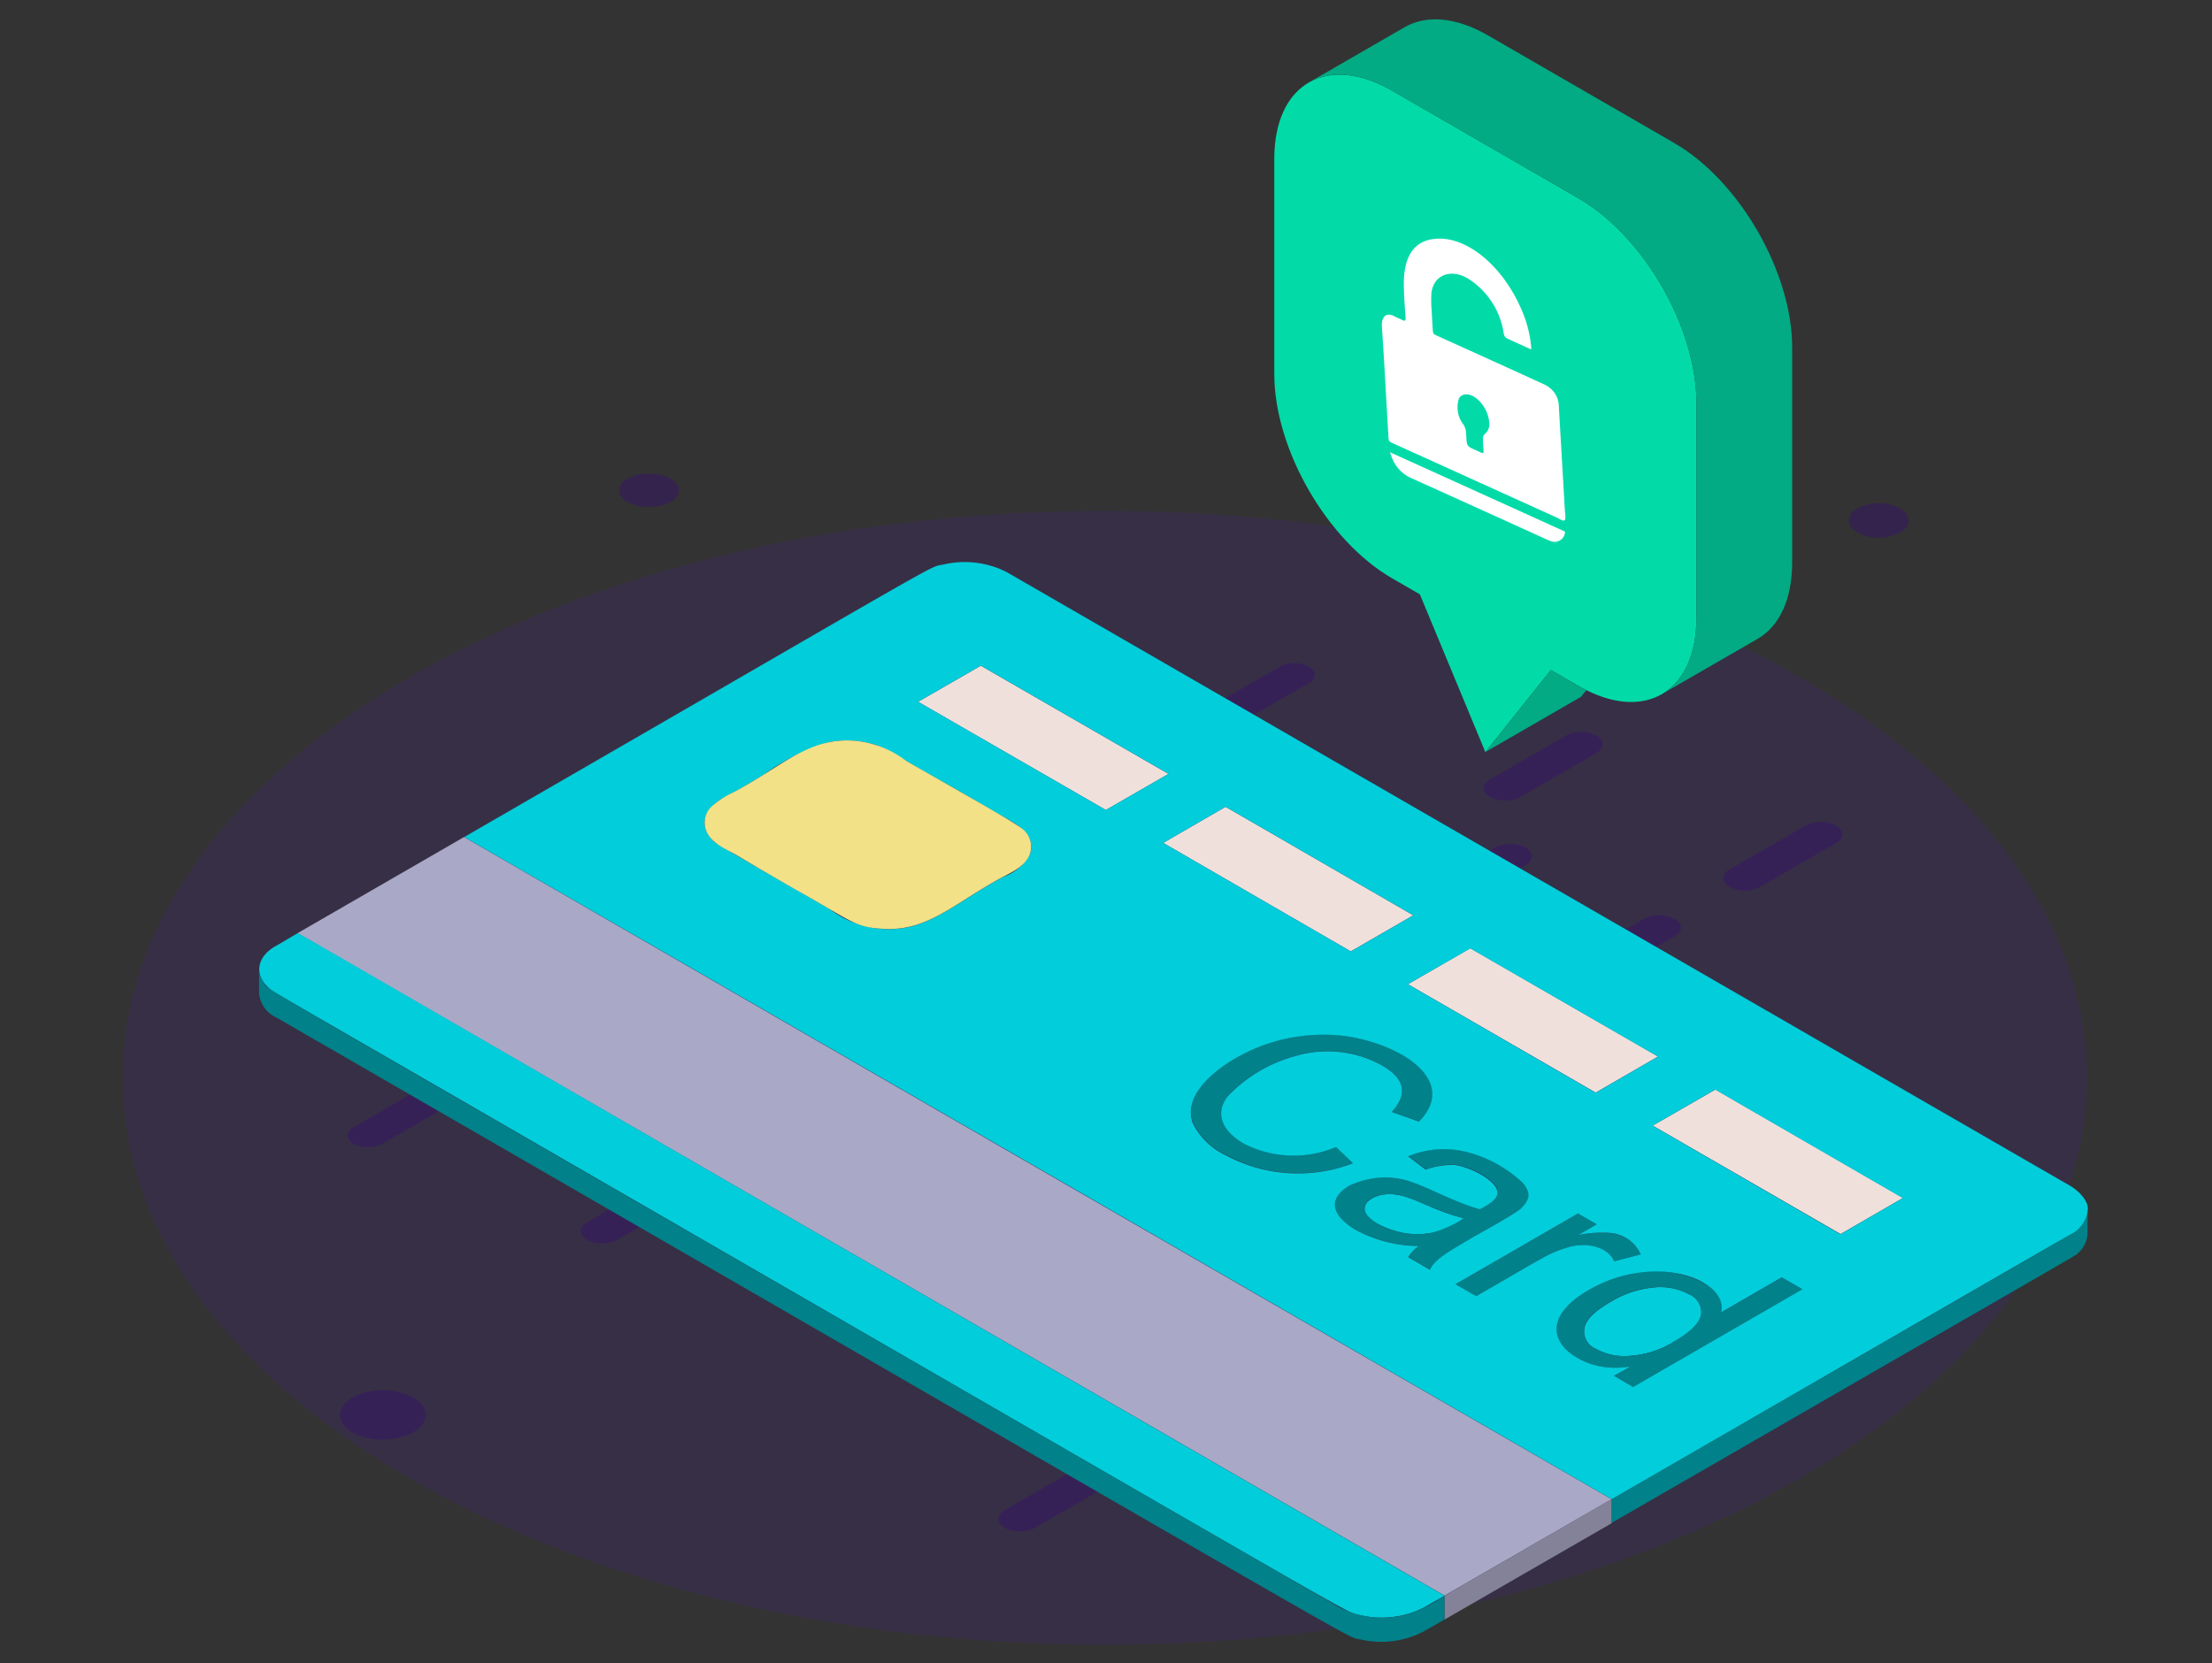 <svg xmlns="http://www.w3.org/2000/svg" width="343" height="258" viewBox="0 0 343 258">
  <rect x="0" y="0" width="343" height="258" fill="#333333" stroke="none"/>
  <g id="Grupo_56543" data-name="Grupo 56543" transform="translate(-215.5 -516)">
    <rect id="Rectángulo_5734" data-name="Rectángulo 5734" width="343" height="258" transform="translate(215.5 516)" fill="none"/>
    <g id="Grupo_56542" data-name="Grupo 56542" transform="translate(179.772 487.726)">
      <g id="Grupo_56540" data-name="Grupo 56540" transform="translate(54.728 101.707)">
        <path id="Floor" d="M207.037,191.678c84.118,0,152.31,39.37,152.31,87.935s-68.192,87.936-152.31,87.936S54.728,328.179,54.728,279.613,122.92,191.678,207.037,191.678Z" transform="translate(-54.728 -185.877)" fill="#571cc4" opacity="0.131" style="isolation: isolate"/>
        <g id="Grupo_56539" data-name="Grupo 56539" transform="translate(33.708)" opacity="0.4">
          <g id="Grupo_54847" data-name="Grupo 54847">
            <g id="Grupo_54847-2" data-name="Grupo 54847-2" transform="translate(37.324 40.082)">
              <g id="Grupo_53310" data-name="Grupo 53310" transform="translate(0 34.283)">
                <path id="Trazado_99511" data-name="Trazado 99511" d="M250.145,377.029,209.9,400.277a5.228,5.228,0,0,1-4.735,0h0c-1.306-.756-1.306-1.981,0-2.737l40.244-23.248a5.229,5.229,0,0,1,4.735,0h0C251.452,375.053,251.452,376.274,250.145,377.029Z" transform="translate(-204.187 -355.768)" fill="#350d73"/>
                <path id="Trazado_99512" data-name="Trazado 99512" d="M336.508,339.246l-21.267,12.288a5.227,5.227,0,0,1-4.735,0h0c-1.306-.756-1.306-1.981,0-2.738l21.267-12.288a5.227,5.227,0,0,1,4.735,0h0C337.815,337.265,337.815,338.491,336.508,339.246Z" transform="translate(-259.463 -335.943)" fill="#350d73"/>
              </g>
              <path id="Trazado_99513" data-name="Trazado 99513" d="M275.25,336.86l-40.243,23.248a5.225,5.225,0,0,1-4.735,0h0c-1.307-.756-1.307-1.981,0-2.738l40.244-23.247a5.225,5.225,0,0,1,4.735,0h0C276.557,334.884,276.557,336.1,275.25,336.86Z" transform="translate(-217.361 -300.407)" fill="#350d73"/>
              <path id="Trazado_99514" data-name="Trazado 99514" d="M383.523,274.313l-40.244,23.248a5.228,5.228,0,0,1-4.735,0h0c-1.306-.756-1.306-1.981,0-2.738l40.244-23.248a5.228,5.228,0,0,1,4.735,0h0C384.834,272.331,384.834,273.559,383.523,274.313Z" transform="translate(-274.175 -267.586)" fill="#350d73"/>
              <path id="Trazado_99515" data-name="Trazado 99515" d="M432.154,297.556,391.91,320.8a5.226,5.226,0,0,1-4.735,0h0c-1.306-.756-1.306-1.981,0-2.737l40.245-23.247a5.227,5.227,0,0,1,4.735,0h0C433.466,295.574,433.466,296.8,432.154,297.556Z" transform="translate(-299.694 -279.783)" fill="#350d73"/>
              <path id="Trazado_99516" data-name="Trazado 99516" d="M303.78,389.866,292,396.668a5.228,5.228,0,0,1-4.735,0h0c-1.307-.756-1.307-1.981,0-2.738l11.781-6.8a5.229,5.229,0,0,1,4.735,0h0C305.086,387.884,305.086,389.11,303.78,389.866Z" transform="translate(-247.267 -328.221)" fill="#350d73"/>
              <path id="Trazado_99517" data-name="Trazado 99517" d="M516.3,267.107l-11.782,6.808a5.227,5.227,0,0,1-4.735,0h0c-1.307-.756-1.307-1.981,0-2.738l11.78-6.8a5.229,5.229,0,0,1,4.735,0h0C517.605,265.13,517.605,266.35,516.3,267.107Z" transform="translate(-358.783 -263.807)" fill="#350d73"/>
              <path id="Trazado_99518" data-name="Trazado 99518" d="M292.086,301.464l-40.244,23.248a5.229,5.229,0,0,1-4.735,0h0c-1.306-.756-1.306-1.981,0-2.738l40.245-23.247a5.227,5.227,0,0,1,4.735,0h0C293.4,299.483,293.4,300.71,292.086,301.464Z" transform="translate(-226.195 -281.834)" fill="#350d73"/>
              <path id="Trazado_99519" data-name="Trazado 99519" d="M376.232,271.016l-11.782,6.8a5.228,5.228,0,0,1-4.735,0h0c-1.307-.756-1.307-1.982,0-2.738l11.78-6.8a5.228,5.228,0,0,1,4.735,0h0C377.539,269.034,377.539,270.261,376.232,271.016Z" transform="translate(-285.284 -265.855)" fill="#350d73"/>
            </g>
            <g id="Grupo_54848" data-name="Grupo 54848" transform="translate(74.49 54.03)">
              <g id="Grupo_53312" data-name="Grupo 53312" transform="translate(0 34.286)">
                <path id="Trazado_99520" data-name="Trazado 99520" d="M328.346,406.393,288.1,429.641a5.224,5.224,0,0,1-4.735,0h0c-1.307-.756-1.307-1.981,0-2.737l40.244-23.248a5.224,5.224,0,0,1,4.735,0h0C329.653,404.412,329.653,405.638,328.346,406.393Z" transform="translate(-282.388 -385.128)" fill="#350d73"/>
                <path id="Trazado_99521" data-name="Trazado 99521" d="M414.709,368.6l-21.267,12.288a5.228,5.228,0,0,1-4.735,0h0c-1.306-.756-1.306-1.981,0-2.738l21.266-12.288a5.228,5.228,0,0,1,4.735,0h0C416.021,366.624,416.021,367.846,414.709,368.6Z" transform="translate(-337.664 -365.296)" fill="#350d73"/>
              </g>
              <path id="Trazado_99522" data-name="Trazado 99522" d="M353.445,366.226,313.2,389.474a5.228,5.228,0,0,1-4.735,0h0c-1.307-.756-1.307-1.981,0-2.738L348.7,363.488a5.228,5.228,0,0,1,4.735,0h0C354.752,364.244,354.752,365.471,353.445,366.226Z" transform="translate(-295.555 -329.764)" fill="#350d73"/>
              <path id="Trazado_99523" data-name="Trazado 99523" d="M461.734,303.668,421.49,326.915a5.228,5.228,0,0,1-4.735,0h0c-1.307-.756-1.307-1.981,0-2.738L457,300.929a5.229,5.229,0,0,1,4.735,0h0C463.04,301.691,463.04,302.916,461.734,303.668Z" transform="translate(-352.381 -296.937)" fill="#350d73"/>
              <path id="Trazado_99524" data-name="Trazado 99524" d="M510.366,326.909l-40.244,23.248a5.224,5.224,0,0,1-4.735,0h0c-1.307-.756-1.307-1.981,0-2.737l40.244-23.248a5.224,5.224,0,0,1,4.735,0h0C511.672,324.933,511.672,326.155,510.366,326.909Z" transform="translate(-377.9 -309.133)" fill="#350d73"/>
              <path id="Trazado_99525" data-name="Trazado 99525" d="M381.992,419.231l-11.78,6.8a5.226,5.226,0,0,1-4.735,0h0c-1.306-.756-1.306-1.981,0-2.737l11.78-6.8a5.225,5.225,0,0,1,4.735,0h0C383.3,417.25,383.3,418.476,381.992,419.231Z" transform="translate(-325.474 -357.578)" fill="#350d73"/>
              <path id="Trazado_99526" data-name="Trazado 99526" d="M594.5,296.462l-11.78,6.8a5.226,5.226,0,0,1-4.735,0h0c-1.307-.756-1.307-1.981,0-2.737l11.78-6.8a5.225,5.225,0,0,1,4.735,0h0C595.807,294.481,595.807,295.708,594.5,296.462Z" transform="translate(-436.985 -293.156)" fill="#350d73"/>
              <path id="Trazado_99527" data-name="Trazado 99527" d="M370.3,330.828l-40.244,23.248a5.225,5.225,0,0,1-4.735,0h0c-1.307-.756-1.307-1.981,0-2.738l40.244-23.247a5.225,5.225,0,0,1,4.735,0h0C371.605,328.847,371.605,330.073,370.3,330.828Z" transform="translate(-304.402 -311.19)" fill="#350d73"/>
              <path id="Trazado_99528" data-name="Trazado 99528" d="M454.434,300.375l-11.78,6.8a5.225,5.225,0,0,1-4.735,0h0c-1.306-.756-1.306-1.981,0-2.737l11.781-6.8a5.227,5.227,0,0,1,4.735,0h0C455.74,298.4,455.74,299.618,454.434,300.375Z" transform="translate(-363.487 -295.21)" fill="#350d73"/>
            </g>
            <path id="Trazado_102646" data-name="Trazado 102646" d="M137.006,479.777c2.6,1.5,2.6,3.931,0,5.432a10.388,10.388,0,0,1-9.4,0c-2.6-1.5-2.6-3.93,0-5.432A10.385,10.385,0,0,1,137.006,479.777Z" transform="translate(-125.653 -336.462)" fill="#350d73"/>
            <path id="Trazado_102647" data-name="Trazado 102647" d="M517.2,459.23c2.926,1.69,2.926,4.433,0,6.122a11.7,11.7,0,0,1-10.593,0c-2.927-1.69-2.926-4.433,0-6.122A11.7,11.7,0,0,1,517.2,459.23Z" transform="translate(-324.404 -325.606)" fill="#350d73"/>
            <g id="Grupo_54849" data-name="Grupo 54849" transform="translate(102.095 86.585)">
              <g id="Grupo_53321" data-name="Grupo 53321" transform="translate(0 32.43)">
                <path id="Trazado_99610" data-name="Trazado 99610" d="M386.43,470.986l-40.244,23.248a5.228,5.228,0,0,1-4.735,0h0c-1.306-.756-1.306-1.981,0-2.738l40.244-23.248a5.228,5.228,0,0,1,4.735,0h0C387.742,469,387.742,470.231,386.43,470.986Z" transform="translate(-340.471 -449.72)" fill="#350d73"/>
                <path id="Trazado_99611" data-name="Trazado 99611" d="M472.8,433.193l-21.267,12.288a5.225,5.225,0,0,1-4.735,0h0c-1.307-.756-1.307-1.981,0-2.737l21.267-12.288a5.228,5.228,0,0,1,4.735,0h0C474.111,431.212,474.111,432.438,472.8,433.193Z" transform="translate(-395.753 -429.889)" fill="#350d73"/>
              </g>
              <path id="Trazado_99612" data-name="Trazado 99612" d="M411.536,430.817l-40.244,23.247a5.226,5.226,0,0,1-4.735,0h0c-1.307-.756-1.307-1.981,0-2.737L406.8,428.08a5.225,5.225,0,0,1,4.735,0h0C412.847,428.836,412.847,430.062,411.536,430.817Z" transform="translate(-353.645 -396.213)" fill="#350d73"/>
              <path id="Trazado_99613" data-name="Trazado 99613" d="M519.818,368.26l-40.244,23.248a5.227,5.227,0,0,1-4.735,0h0c-1.306-.756-1.306-1.981,0-2.738l40.244-23.248a5.227,5.227,0,0,1,4.735,0h0C521.124,366.283,521.124,367.506,519.818,368.26Z" transform="translate(-410.465 -363.387)" fill="#350d73"/>
              <path id="Trazado_99614" data-name="Trazado 99614" d="M568.448,391.5,528.205,414.75a5.229,5.229,0,0,1-4.735,0h0c-1.306-.756-1.306-1.981,0-2.738l40.244-23.248a5.228,5.228,0,0,1,4.735,0h0C569.755,389.526,569.755,390.747,568.448,391.5Z" transform="translate(-435.983 -375.583)" fill="#350d73"/>
              <path id="Trazado_99615" data-name="Trazado 99615" d="M440.074,483.813l-11.782,6.8a5.228,5.228,0,0,1-4.735,0h0c-1.306-.756-1.306-1.982,0-2.738l11.781-6.8a5.227,5.227,0,0,1,4.735,0h0C441.381,481.837,441.381,483.062,440.074,483.813Z" transform="translate(-383.555 -424.022)" fill="#350d73"/>
              <path id="Trazado_99616" data-name="Trazado 99616" d="M428.382,395.421l-40.243,23.248a5.227,5.227,0,0,1-4.735,0h0c-1.306-.756-1.306-1.981,0-2.737l40.244-23.248a5.227,5.227,0,0,1,4.735,0h0C429.689,393.439,429.689,394.665,428.382,395.421Z" transform="translate(-362.486 -377.639)" fill="#350d73"/>
              <path id="Trazado_99617" data-name="Trazado 99617" d="M512.518,364.962l-11.78,6.8a5.228,5.228,0,0,1-4.735,0h0c-1.306-.756-1.306-1.981,0-2.738l11.78-6.8a5.228,5.228,0,0,1,4.735,0h0C513.825,362.98,513.825,364.207,512.518,364.962Z" transform="translate(-421.57 -361.654)" fill="#350d73"/>
            </g>
            <g id="Grupo_54850" data-name="Grupo 54850" transform="translate(1.204 29.424)">
              <g id="Grupo_53323" data-name="Grupo 53323" transform="translate(0 32.437)">
                <path id="Trazado_99618" data-name="Trazado 99618" d="M171.668,348.5,133.595,370.5a4.964,4.964,0,0,1-4.481,0h0a1.365,1.365,0,0,1,0-2.586l38.073-22a4.965,4.965,0,0,1,4.481,0h0A1.368,1.368,0,0,1,171.668,348.5Z" transform="translate(-128.187 -328.39)" fill="#350d73"/>
                <path id="Trazado_99619" data-name="Trazado 99619" d="M253.376,312.753l-20.122,11.624a4.964,4.964,0,0,1-4.481,0h0a1.365,1.365,0,0,1,0-2.586L248.9,310.167a4.965,4.965,0,0,1,4.481,0h0A1.365,1.365,0,0,1,253.376,312.753Z" transform="translate(-180.482 -309.633)" fill="#350d73"/>
              </g>
              <path id="Trazado_99620" data-name="Trazado 99620" d="M195.421,310.5l-38.073,22a4.965,4.965,0,0,1-4.481,0h0a1.365,1.365,0,0,1,0-2.586l38.073-22a4.965,4.965,0,0,1,4.481,0h0A1.365,1.365,0,0,1,195.421,310.5Z" transform="translate(-140.651 -276.016)" fill="#350d73"/>
              <path id="Trazado_99621" data-name="Trazado 99621" d="M297.865,251.32l-38.073,22a4.961,4.961,0,0,1-4.481,0h0a1.365,1.365,0,0,1,0-2.586l38.073-22a4.962,4.962,0,0,1,4.481,0h0A1.365,1.365,0,0,1,297.865,251.32Z" transform="translate(-194.407 -244.959)" fill="#350d73"/>
              <path id="Trazado_99622" data-name="Trazado 99622" d="M343.871,273.311l-38.073,22a4.965,4.965,0,0,1-4.481,0h0a1.365,1.365,0,0,1,0-2.586l38.073-22a4.964,4.964,0,0,1,4.481,0h0A1.365,1.365,0,0,1,343.871,273.311Z" transform="translate(-218.548 -256.499)" fill="#350d73"/>
              <path id="Trazado_99623" data-name="Trazado 99623" d="M222.417,360.646l-11.143,6.436a4.965,4.965,0,0,1-4.481,0h0a1.365,1.365,0,0,1,0-2.586l11.143-6.436a4.965,4.965,0,0,1,4.481,0h0A1.365,1.365,0,0,1,222.417,360.646Z" transform="translate(-168.947 -302.327)" fill="#350d73"/>
              <path id="Trazado_99624" data-name="Trazado 99624" d="M423.475,244.5l-11.143,6.436a4.964,4.964,0,0,1-4.481,0h0a1.365,1.365,0,0,1,0-2.586l11.143-6.436a4.964,4.964,0,0,1,4.481,0h0A1.365,1.365,0,0,1,423.475,244.5Z" transform="translate(-274.45 -241.383)" fill="#350d73"/>
              <path id="Trazado_99625" data-name="Trazado 99625" d="M211.359,277.015l-38.073,22a4.964,4.964,0,0,1-4.481,0h0a1.365,1.365,0,0,1,0-2.586l38.073-22a4.965,4.965,0,0,1,4.481,0h0A1.365,1.365,0,0,1,211.359,277.015Z" transform="translate(-149.014 -258.443)" fill="#350d73"/>
              <path id="Trazado_99626" data-name="Trazado 99626" d="M290.962,248.207l-11.143,6.436a4.964,4.964,0,0,1-4.481,0h0a1.365,1.365,0,0,1,0-2.586l11.143-6.436a4.964,4.964,0,0,1,4.481,0h0A1.365,1.365,0,0,1,290.962,248.207Z" transform="translate(-204.916 -243.326)" fill="#350d73"/>
            </g>
            <ellipse id="Elipse_4133" data-name="Elipse 4133" cx="4.654" cy="2.602" rx="4.654" ry="2.602" transform="translate(43.282)" fill="#350d73"/>
            <path id="Trazado_102648" data-name="Trazado 102648" d="M625.9,189.937c1.819,1.047,1.819,2.753,0,3.8a7.285,7.285,0,0,1-6.581,0c-1.819-1.047-1.819-2.753,0-3.8A7.25,7.25,0,0,1,625.9,189.937Z" transform="translate(-383.983 -184.549)" fill="#350d73"/>
          </g>
          <ellipse id="Shadow-2" cx="22.215" cy="12.826" rx="22.215" ry="12.826" transform="translate(87.275 119.204)" fill="#4c14b4" opacity="0.379" style="isolation: isolate"/>
        </g>
      </g>
      <g id="Grupo_53568" data-name="Grupo 53568" transform="translate(75.901 115.449)">
        <path id="Trazado_100242" data-name="Trazado 100242" d="M540.535,468.428v-3.686c75.952-43.838,72.038-41.352,72.976-42.594a4.073,4.073,0,0,0,.843-2.228v3.75a4.453,4.453,0,0,1-1.665,3.071C612.149,427.134,618.2,423.618,540.535,468.428Z" transform="translate(-330.822 -319.386)" fill="#01818a"/>
        <path id="Trazado_100243" data-name="Trazado 100243" d="M592.78,397.34l-9.675,5.6-29.138-16.816,9.728-5.6Z" transform="translate(-337.87 -298.713)" fill="#f0e0dc"/>
        <path id="Trazado_100244" data-name="Trazado 100244" d="M512.9,351.217l-9.675,5.6L474.107,340l9.675-5.58Z" transform="translate(-295.965 -274.523)" fill="#f0e0dc"/>
        <path id="Trazado_100245" data-name="Trazado 100245" d="M538.75,455.681a9.212,9.212,0,0,1-5.322-1.078,2.908,2.908,0,0,1-1.806-3.117c.164-1.29,1.5-2.672,3.916-4.08a15.794,15.794,0,0,1,6.987-2.345,9.4,9.4,0,0,1,5.322,1.055,3.06,3.06,0,0,1,1.9,3.188c-.23,1.29-1.613,2.7-4.243,4.2A15.048,15.048,0,0,1,538.75,455.681Z" transform="translate(-326.129 -332.556)" fill="#02cddb"/>
        <path id="Trazado_100246" data-name="Trazado 100246" d="M511.935,514.214v3.75l-25.9,14.932v-3.7Z" transform="translate(-302.222 -368.865)" fill="#838299"/>
        <path id="Trazado_100247" data-name="Trazado 100247" d="M137.64,298.125q88.919,51.37,177.926,102.7l-25.9,14.955q-88.919-51.37-177.855-102.74Z" transform="translate(-105.852 -255.475)" fill="#a9a8c6"/>
        <path id="Trazado_100248" data-name="Trazado 100248" d="M528.713,451.829a9.026,9.026,0,0,0,5.321,1.078,14.33,14.33,0,0,0,6.729-2.179c2.626-1.5,3.986-2.907,4.243-4.2a3.028,3.028,0,0,0-1.9-3.189,9.6,9.6,0,0,0-5.321-1.055,15.9,15.9,0,0,0-6.987,2.345c-2.414,1.407-3.75,2.789-3.916,4.08A2.958,2.958,0,0,0,528.713,451.829Zm-5.322-5.485c1.843-2.976,6.752-5.181,10.2-6a16.356,16.356,0,0,1,11.91,1.336c1.781,1.009,3.142,2.534,2.626,4.524l9.4-5.439,3.225,1.843L534.49,457.775l-2.976-1.735c5.743-3.26.23.691-5.72-2.813C522.992,451.6,521.634,449.088,523.391,446.344Z" transform="translate(-321.413 -329.807)" fill="#01818a"/>
        <path id="Trazado_100249" data-name="Trazado 100249" d="M489.632,431.962l18.989-10.97,2.907,1.689-2.859,1.665a17.44,17.44,0,0,1,4.711-.353,5.718,5.718,0,0,1,4.969,3.352l-4.126,1.078c-.922-2.345-4.478-3.025-7.141-2.179-3.165.938-3.632,1.5-14.229,7.572Z" transform="translate(-304.111 -319.948)" fill="#01818a"/>
        <path id="Trazado_100250" data-name="Trazado 100250" d="M433.035,305.089l-9.7,5.6-29.092-16.833,9.675-5.6Z" transform="translate(-254.055 -250.297)" fill="#f0e0dc"/>
        <path id="Trazado_100251" data-name="Trazado 100251" d="M466.118,420.705c-1.843-.3-5.932-1.734-6.141-3.586-.164-1.359,1.613-2.251,3.142-2.414,3.686-.4,6.422,2.274,12.26,3.7A11.782,11.782,0,0,1,466.118,420.705Z" transform="translate(-288.544 -316.628)" fill="#02cddb"/>
        <path id="Trazado_100252" data-name="Trazado 100252" d="M460.369,407.061c-4.008-.843-7.925,1.843-3.469,4.43a12.628,12.628,0,0,0,8.51,1.407,18.949,18.949,0,0,0,4.923-2.25C466.229,409.662,462.476,407.483,460.369,407.061Zm-10.058,1.829c-.164-2.486,2.93-3.939,5.416-4.361,6.589-1.1,10.714,2.953,17.114,4.688.983-.539,2.813-1.454,2.743-2.626-.281-2.073-4.641-4.031-6.729-4.243a12.158,12.158,0,0,0-4.429.726L461.73,401a14.4,14.4,0,0,1,9.445-.562,19.794,19.794,0,0,1,8.346,4.711,2.5,2.5,0,0,1-.353,3.985c-1.613,1.336-9.846,5.626-12.589,7.713a5.088,5.088,0,0,0-1.5,1.781l-3.352-1.947a5.324,5.324,0,0,1,1.688-1.735,20.69,20.69,0,0,1-9.751-2.462C451.53,411.3,450.428,410.083,450.311,408.89Z" transform="translate(-283.475 -308.879)" fill="#01818a"/>
        <path id="Trazado_100253" data-name="Trazado 100253" d="M410.232,366.276a27.16,27.16,0,0,1,17.839-3.352c8.464,1.477,16.667,6.987,10.643,13.151l-4.2-1.5c2.345-2.626,2.25-5.017-1.523-7.22a17.444,17.444,0,0,0-13.269-1.5,22.617,22.617,0,0,0-10.737,6.367c-2.11,2.859-.444,5.485,2.508,7.219a16.774,16.774,0,0,0,14.37.562l2.626,2.508a23.464,23.464,0,0,1-19.646-1.219,10.751,10.751,0,0,1-5.158-4.969C402.118,372.3,406.479,368.455,410.232,366.276Z" transform="translate(-258.841 -289.307)" fill="#01818a"/>
        <path id="Trazado_100254" data-name="Trazado 100254" d="M353.125,258.994l-9.728,5.6-29.116-16.784,9.728-5.6Z" transform="translate(-212.098 -226.135)" fill="#f0e0dc"/>
        <path id="Trazado_100255" data-name="Trazado 100255" d="M415.288,305.161c1.267.751,2.884,2.368,2.672,3.75a4.669,4.669,0,0,1-2.672,3.75l-71.143,41.074q-88.919-51.37-177.926-102.7c77.523-44.775,71.755-41.728,74.312-42.267a14.375,14.375,0,0,1,9.8,1.172Zm-64.794-9.353,29.115,16.833,9.675-5.6-29.092-16.833Zm-9.986,25.529c-6.45,3.75-6,7.971-1.735,10.456,5.932,3.469,11.44-.422,5.72,2.813l2.977,1.735,26.261-15.167-3.225-1.843-9.4,5.439c1.274-4.814-9.862-9.6-20.6-3.432Zm-1.594-11.91L319.926,320.4l3.225,1.843c10.737-6.165,11.135-6.658,14.229-7.572,2.718-.866,6.236-.117,7.141,2.179l4.126-1.078a5.7,5.7,0,0,0-4.969-3.352,18.4,18.4,0,0,0-4.711.352l2.859-1.665ZM312.54,273.867,341.656,290.7l9.675-5.6-29.115-16.784Zm-9.071,31.248c-3.048,1.806-3.257,4.377,1.078,6.893a20.761,20.761,0,0,0,9.751,2.462,5.084,5.084,0,0,0-1.689,1.735l3.352,1.947c.8-1.594,2.156-2.392,6.938-5.2,1.29-.726,5.978-3.329,7.141-4.266,1.571-1.477,1.5-2.578.353-3.986a19.729,19.729,0,0,0-8.346-4.711,14.418,14.418,0,0,0-9.445.562l2.7,2.073a12.17,12.17,0,0,1,4.43-.726c2.087.212,6.45,2.179,6.729,4.243.071,1.172-1.781,2.11-2.744,2.626-3.587-.961-7.454-3.117-10.2-4.08A12.7,12.7,0,0,0,303.469,305.115Zm.562-3.492-2.626-2.508a16.873,16.873,0,0,1-14.37-.562c-2.93-1.734-4.607-4.337-2.508-7.219a22.655,22.655,0,0,1,10.737-6.377,17.446,17.446,0,0,1,13.269,1.5c3.773,2.179,3.89,4.57,1.522,7.219l4.2,1.5c6.024-6.165-2.2-11.675-10.643-13.151a27.163,27.163,0,0,0-17.839,3.352c-3.75,2.18-8.111,6.024-6.563,10.081a10.858,10.858,0,0,0,5.158,4.969A23.607,23.607,0,0,0,304.031,301.623Zm-50.025-49.907c-.562-1.9-2.414-2.813-4.08-3.75-3.4-1.9-4.665-2.79-9.8-5.649-1.806-1.009-3.633-2.016-5.439-3.094a26.158,26.158,0,0,0-4.43-2.391,15.2,15.2,0,0,0-7.454-.516,34.235,34.235,0,0,0-10.08,4.994c-4.338,2.718-4.338,2.508-6.563,3.8-3.305,2.038-3.352,4.607-1.172,6.657.984.843,15.121,8.754,17.911,10.456a15.229,15.229,0,0,0,8.157,3.071c7.079.445,11-3.939,18.708-8.062a7.433,7.433,0,0,0,4.2-3.633A3.4,3.4,0,0,0,254.006,251.715Zm11.7-4.877,9.728-5.6-29.116-16.784-9.728,5.6Zm47.685,16.34-29.115-16.833-9.675,5.6L303.69,268.78Z" transform="translate(-134.405 -208.386)" fill="#02cddb"/>
        <path id="Trazado_100256" data-name="Trazado 100256" d="M258.593,289.653c-9.376-5.416-8.206-4.838-9.8-5.7-1.665-.868-3.564-1.875-4.031-3.75a3.417,3.417,0,0,1,1.055-3.423,13.458,13.458,0,0,1,3.188-2.073c7.572-3.962,11.6-8.523,18.708-8.063a15.289,15.289,0,0,1,8.157,3.117c1.843,1.1,16.667,9.4,17.911,10.456a3.527,3.527,0,0,1,1.336,3.916c-.611,1.829-2.626,2.836-4.2,3.633-7.69,4.126-11.626,8.51-18.708,8.062C267.736,295.536,267.524,294.622,258.593,289.653Z" transform="translate(-175.562 -238.941)" fill="#f3e187"/>
        <path id="Trazado_100257" data-name="Trazado 100257" d="M102.025,338.9c-3.773-2.228-3.4-5.648,0-7.454l3.225-1.9c.4,0-1.9-1.1,177.878,102.741l-3.225,1.843a14.471,14.471,0,0,1-9.846,1.172C267.41,434.7,278.55,440.823,102.025,338.9Z" transform="translate(-99.307 -271.961)" fill="#02cddb"/>
        <path id="Trazado_100258" data-name="Trazado 100258" d="M99.278,345.081v-3.75a4.026,4.026,0,0,0,.843,2.228c.891,1.2-9.869-5.25,166.781,96.77a14.473,14.473,0,0,0,9.846,1.172,19.982,19.982,0,0,0,6.33-3.025v3.7l-3.225,1.843a14.188,14.188,0,0,1-9.846,1.219c-2.508-.562,8.251,5.344-168.032-96.44A4.574,4.574,0,0,1,99.278,345.081Z" transform="translate(-99.278 -278.147)" fill="#01818a"/>
      </g>
      <g id="Grupo_54820" data-name="Grupo 54820" transform="translate(233.323 31.275)">
        <path id="Trazado_102337" data-name="Trazado 102337" d="M430.51,62.39V95.741c0,11.677,8.188,25.876,18.3,31.715l4.273,2.467,10.156,24.465,10.156-12.726q2.141,1.225,4.273,2.467c.413.238.824.46,1.229.653,4.568,2.294,8.673,2.381,11.718.62l.237-.144c3.171-1.966,5.121-6.014,5.121-11.708V100.213c0-11.683-8.2-25.884-18.306-31.724Q463.24,60.16,448.808,51.823c-4.955-2.863-9.452-3.188-12.741-1.395-.064.031-.135.072-.2.111C432.554,52.449,430.51,56.551,430.51,62.39Z" transform="translate(-430.51 -40.743)" fill="#02dba8"/>
        <path id="Trazado_102338" data-name="Trazado 102338" d="M511.588,127.364c3.313-1.912,5.36-6.022,5.36-11.852V82.162c0-11.679-8.19-25.878-18.3-31.716q-14.426-8.329-28.86-16.676c-5.058-2.919-9.626-3.188-12.938-1.276q-7.341,4.222-14.651,8.464c3.289-1.795,7.786-1.469,12.74,1.395q14.425,8.329,28.859,16.668C493.914,64.86,502.1,79.061,502.1,90.746v33.342c0,5.7-1.958,9.742-5.121,11.708Q504.288,131.585,511.588,127.364Z" transform="translate(-436.644 -31.275)" fill="#02ab83"/>
        <path id="Trazado_102339" data-name="Trazado 102339" d="M509.527,243.621l-10.156,12.726,14.847-8.576.816-1.024c-.4-.2-.816-.421-1.229-.653Q511.671,244.85,509.527,243.621Z" transform="translate(-466.644 -142.701)" fill="#02ab83"/>
        <g id="Grupo_56541" data-name="Grupo 56541" transform="translate(16.683 34.013)">
          <path id="Trazado_105342" data-name="Trazado 105342" d="M493.976,144.8c-.3-5.315-.623-10.638-.922-15.951a3.656,3.656,0,0,0-.846-2.318,4.318,4.318,0,0,0-1.326-1.034c-5.554-2.546-11.105-5.054-16.657-7.572-.677-.307-.679-.307-.73-1.141-.056-.9-.119-1.813-.155-2.708a19.258,19.258,0,0,1-.048-2.765c.322-2.817,2.945-3.859,5.611-2.316a12.126,12.126,0,0,1,5.624,8.674,1.13,1.13,0,0,0,.357.575c1.277.609,2.552,1.176,3.879,1.778a3.038,3.038,0,0,0,.011-.343,18.886,18.886,0,0,0-1.534-5.889c-2.789-6.447-8.011-10.966-12.693-10.948-3.666.014-5.566,2.359-5.53,7.143.012,1.622.139,3.305.266,4.983.046.6-.082.738-.565.465-.347-.2-.7-.289-1.044-.487-1.306-.745-2.167-.121-2.051,1.623.376,5.64.673,11.246,1,16.866.049.847.05.849.748,1.166q12.579,5.706,25.159,11.408c.493.223,1.2.72,1.416.512C494.19,146.283,494.011,145.414,493.976,144.8ZM481.52,133.2a.839.839,0,0,0-.237.627c0,.6.048,1.231.1,1.86.031.387-.075.5-.4.336-.3-.155-.6-.275-.894-.409-1.06-.48-1.259-.57-1.345-1.432-.02-.2-.034-.439-.051-.735a4.355,4.355,0,0,0-.056-.784,3.041,3.041,0,0,0-.348-.945,4.356,4.356,0,0,1-.741-4.031c.389-.855,1.554-.929,2.6-.165a5.406,5.406,0,0,1,2.107,3.788A2.02,2.02,0,0,1,481.52,133.2Z" transform="translate(-465.613 -102.842)" fill="#fff"/>
          <path id="Trazado_105343" data-name="Trazado 105343" d="M468.621,173.569a5.661,5.661,0,0,0,2.776,2.919q10.561,4.771,21.124,9.573a7.4,7.4,0,0,0,.693.281,1.615,1.615,0,0,0,2.176-1.489l-27.159-12.318C468.383,172.944,468.477,173.266,468.621,173.569Z" transform="translate(-466.987 -139.413)" fill="#fff"/>
          <path id="Trazado_105344" data-name="Trazado 105344" d="M494.582,170.215c-1.06-.48-1.259-.569-1.345-1.431.086.862.285.951,1.345,1.432.3.134.6.254.894.409C495.178,170.47,494.881,170.35,494.582,170.215Z" transform="translate(-480.108 -137.444)" fill="#fff"/>
        </g>
      </g>
    </g>
  </g>
</svg>
